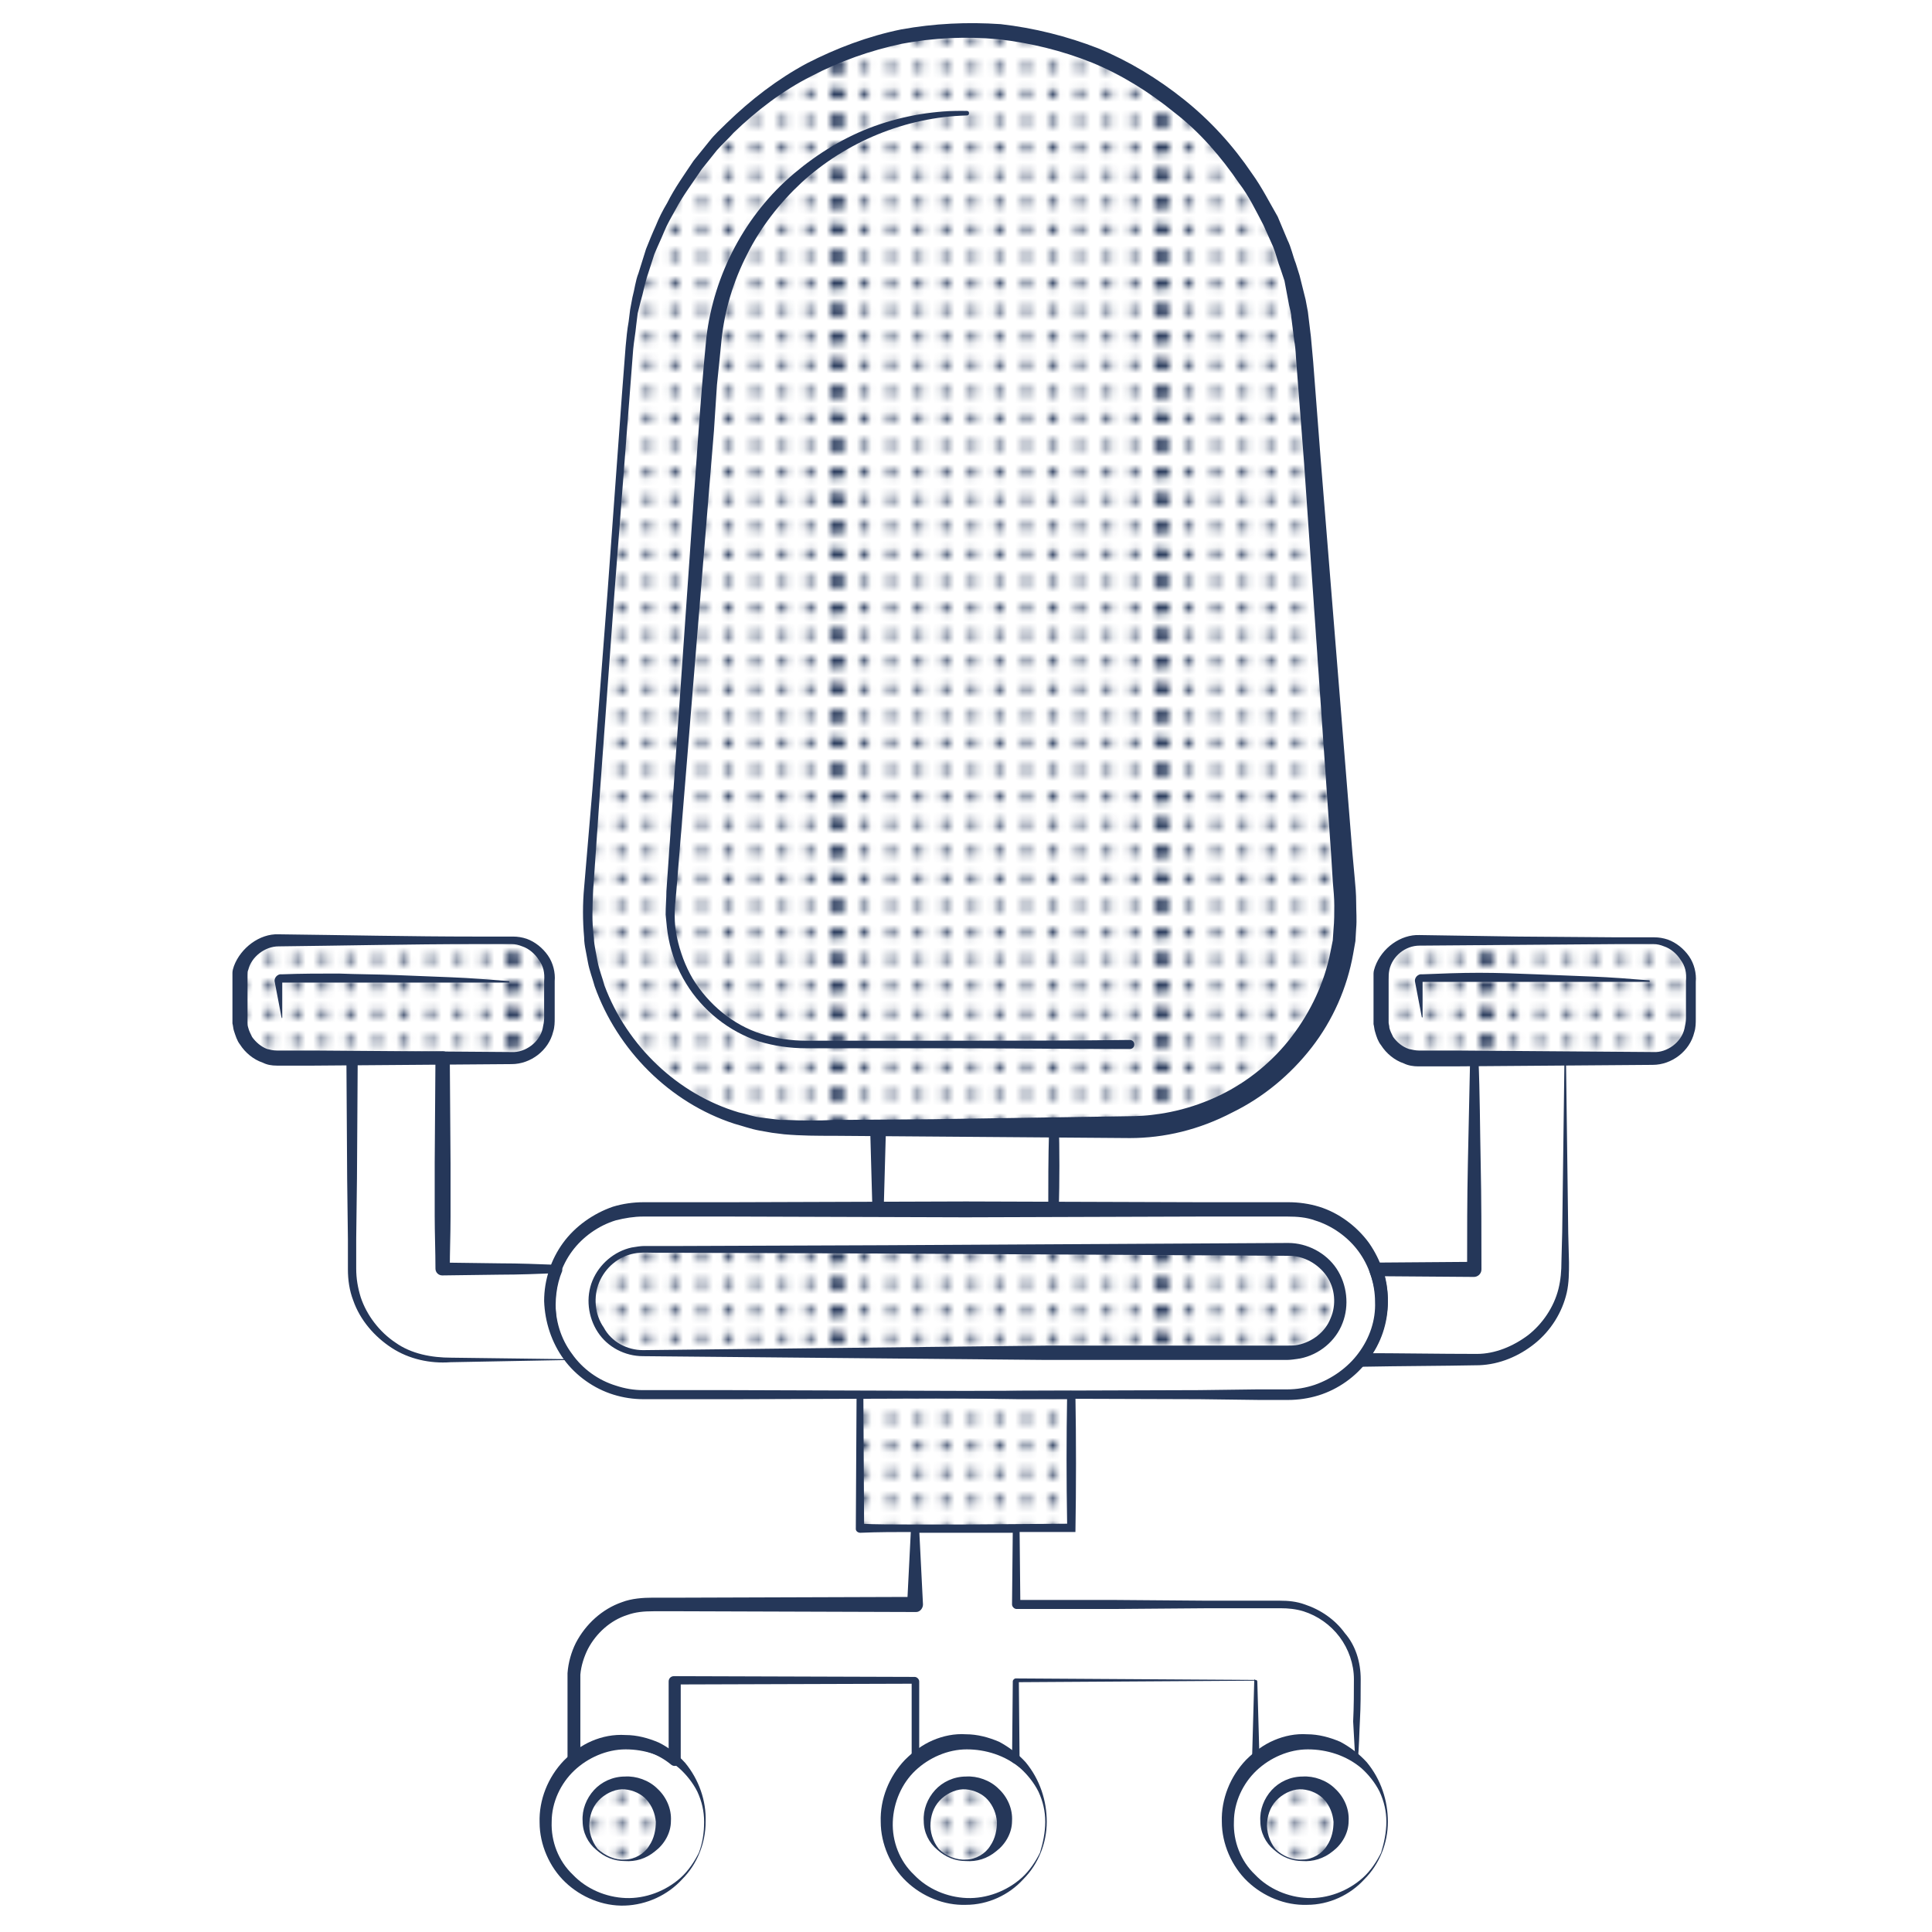 <?xml version="1.0" encoding="utf-8"?>
<!-- Generator: Adobe Illustrator 22.1.0, SVG Export Plug-In . SVG Version: 6.00 Build 0)  -->
<svg version="1.1" id="Layer_1" xmlns="http://www.w3.org/2000/svg" xmlns:xlink="http://www.w3.org/1999/xlink" x="0px" y="0px"
	 viewBox="0 0 256 256" style="enable-background:new 0 0 256 256;" xml:space="preserve">
<style type="text/css">
	.st0{fill:none;}
	.st1{fill:#253759;}
	.st2{clip-path:url(#SVGID_2_);fill:#253759;}
	.st3{clip-path:url(#SVGID_4_);fill:#253759;}
	.st4{fill:url(#New_Pattern_Swatch_1);}
</style>
<pattern  x="-276" y="-276" width="42.9" height="43" patternUnits="userSpaceOnUse" id="New_Pattern_Swatch_1" viewBox="43 -43 42.9 43" style="overflow:visible;">
	<g>
		<rect x="43" y="-43" class="st0" width="42.9" height="43"/>
		<g>
			<g>
				<circle class="st1" cx="85.9" cy="-41.2" r="0.6"/>
				<circle class="st1" cx="85.9" cy="-37.6" r="0.6"/>
				<circle class="st1" cx="85.9" cy="-34" r="0.6"/>
				<circle class="st1" cx="85.9" cy="-30.4" r="0.6"/>
				<circle class="st1" cx="85.9" cy="-26.9" r="0.6"/>
				<circle class="st1" cx="85.9" cy="-23.3" r="0.6"/>
				<circle class="st1" cx="85.9" cy="-19.7" r="0.6"/>
				<circle class="st1" cx="85.9" cy="-16.1" r="0.6"/>
				<circle class="st1" cx="85.9" cy="-12.6" r="0.6"/>
				<circle class="st1" cx="85.9" cy="-9" r="0.6"/>
				<circle class="st1" cx="85.9" cy="-5.4" r="0.6"/>
				<circle class="st1" cx="85.9" cy="-1.8" r="0.6"/>
				<circle class="st1" cx="85.8" cy="-41.2" r="0.6"/>
				<circle class="st1" cx="85.8" cy="-37.6" r="0.6"/>
				<circle class="st1" cx="85.8" cy="-34" r="0.6"/>
				<circle class="st1" cx="85.8" cy="-30.4" r="0.6"/>
				<circle class="st1" cx="85.8" cy="-26.9" r="0.6"/>
				<circle class="st1" cx="85.8" cy="-23.3" r="0.6"/>
				<circle class="st1" cx="85.8" cy="-19.7" r="0.6"/>
				<circle class="st1" cx="85.8" cy="-16.1" r="0.6"/>
				<circle class="st1" cx="85.8" cy="-12.6" r="0.6"/>
				<circle class="st1" cx="85.8" cy="-9" r="0.6"/>
				<circle class="st1" cx="85.8" cy="-5.4" r="0.6"/>
				<circle class="st1" cx="85.8" cy="-1.8" r="0.6"/>
			</g>
			<g>
				<defs>
					<rect id="SVGID_1_" x="85.8" y="-43" width="43" height="43"/>
				</defs>
				<clipPath id="SVGID_2_">
					<use xlink:href="#SVGID_1_"  style="overflow:visible;"/>
				</clipPath>
				<circle class="st2" cx="85.8" cy="-41.2" r="0.6"/>
				<circle class="st2" cx="85.8" cy="-37.6" r="0.6"/>
				<circle class="st2" cx="85.8" cy="-34" r="0.6"/>
				<circle class="st2" cx="85.8" cy="-30.4" r="0.6"/>
				<circle class="st2" cx="85.8" cy="-26.9" r="0.6"/>
				<circle class="st2" cx="85.8" cy="-23.3" r="0.6"/>
				<circle class="st2" cx="85.8" cy="-19.7" r="0.6"/>
				<circle class="st2" cx="85.8" cy="-16.1" r="0.6"/>
				<circle class="st2" cx="85.8" cy="-12.6" r="0.6"/>
				<circle class="st2" cx="85.8" cy="-9" r="0.6"/>
				<circle class="st2" cx="85.8" cy="-5.4" r="0.6"/>
				<circle class="st2" cx="85.8" cy="-1.8" r="0.6"/>
				<circle class="st2" cx="85.7" cy="-41.2" r="0.6"/>
				<circle class="st2" cx="85.7" cy="-37.6" r="0.6"/>
				<circle class="st2" cx="85.7" cy="-34" r="0.6"/>
				<circle class="st2" cx="85.7" cy="-30.4" r="0.6"/>
				<circle class="st2" cx="85.7" cy="-26.9" r="0.6"/>
				<circle class="st2" cx="85.7" cy="-23.3" r="0.6"/>
				<circle class="st2" cx="85.7" cy="-19.7" r="0.6"/>
				<circle class="st2" cx="85.7" cy="-16.1" r="0.6"/>
				<circle class="st2" cx="85.7" cy="-12.6" r="0.6"/>
				<circle class="st2" cx="85.7" cy="-9" r="0.6"/>
				<circle class="st2" cx="85.7" cy="-5.4" r="0.6"/>
				<circle class="st2" cx="85.7" cy="-1.8" r="0.6"/>
			</g>
		</g>
		<g>
			<g>
				<circle class="st1" cx="85.9" cy="-41.2" r="0.6"/>
				<circle class="st1" cx="85.9" cy="-37.6" r="0.6"/>
				<circle class="st1" cx="85.9" cy="-34" r="0.6"/>
				<circle class="st1" cx="85.9" cy="-30.4" r="0.6"/>
				<circle class="st1" cx="85.9" cy="-26.9" r="0.6"/>
				<circle class="st1" cx="85.9" cy="-23.3" r="0.6"/>
				<circle class="st1" cx="85.9" cy="-19.7" r="0.6"/>
				<circle class="st1" cx="85.9" cy="-16.1" r="0.6"/>
				<circle class="st1" cx="85.9" cy="-12.6" r="0.6"/>
				<circle class="st1" cx="85.9" cy="-9" r="0.6"/>
				<circle class="st1" cx="85.9" cy="-5.4" r="0.6"/>
				<circle class="st1" cx="85.9" cy="-1.8" r="0.6"/>
				<circle class="st1" cx="43" cy="-41.2" r="0.6"/>
				<circle class="st1" cx="46.5" cy="-41.2" r="0.6"/>
				<circle class="st1" cx="50.1" cy="-41.2" r="0.6"/>
				<circle class="st1" cx="53.7" cy="-41.2" r="0.6"/>
				<circle class="st1" cx="43" cy="-37.6" r="0.6"/>
				<circle class="st1" cx="46.5" cy="-37.6" r="0.6"/>
				<circle class="st1" cx="50.1" cy="-37.6" r="0.6"/>
				<circle class="st1" cx="53.7" cy="-37.6" r="0.6"/>
				<circle class="st1" cx="43" cy="-34" r="0.6"/>
				<circle class="st1" cx="46.5" cy="-34" r="0.6"/>
				<circle class="st1" cx="50.1" cy="-34" r="0.6"/>
				<circle class="st1" cx="53.7" cy="-34" r="0.6"/>
				<circle class="st1" cx="43" cy="-30.4" r="0.6"/>
				<circle class="st1" cx="46.5" cy="-30.4" r="0.6"/>
				<circle class="st1" cx="50.1" cy="-30.4" r="0.6"/>
				<circle class="st1" cx="53.7" cy="-30.4" r="0.6"/>
				<circle class="st1" cx="43" cy="-26.9" r="0.6"/>
				<circle class="st1" cx="46.5" cy="-26.9" r="0.6"/>
				<circle class="st1" cx="50.1" cy="-26.9" r="0.6"/>
				<circle class="st1" cx="53.7" cy="-26.9" r="0.6"/>
				<circle class="st1" cx="43" cy="-23.3" r="0.6"/>
				<circle class="st1" cx="46.5" cy="-23.3" r="0.6"/>
				<circle class="st1" cx="50.1" cy="-23.3" r="0.6"/>
				<circle class="st1" cx="53.7" cy="-23.3" r="0.6"/>
				<circle class="st1" cx="57.3" cy="-41.2" r="0.6"/>
				<circle class="st1" cx="60.8" cy="-41.2" r="0.6"/>
				<circle class="st1" cx="64.4" cy="-41.2" r="0.6"/>
				<circle class="st1" cx="68" cy="-41.2" r="0.6"/>
				<circle class="st1" cx="71.5" cy="-41.2" r="0.6"/>
				<circle class="st1" cx="57.3" cy="-37.6" r="0.6"/>
				<circle class="st1" cx="60.8" cy="-37.6" r="0.6"/>
				<circle class="st1" cx="64.4" cy="-37.6" r="0.6"/>
				<circle class="st1" cx="68" cy="-37.6" r="0.6"/>
				<circle class="st1" cx="71.5" cy="-37.6" r="0.6"/>
				<circle class="st1" cx="57.3" cy="-34" r="0.6"/>
				<circle class="st1" cx="60.8" cy="-34" r="0.6"/>
				<circle class="st1" cx="64.4" cy="-34" r="0.6"/>
				<circle class="st1" cx="68" cy="-34" r="0.6"/>
				<circle class="st1" cx="71.5" cy="-34" r="0.6"/>
				<circle class="st1" cx="57.3" cy="-30.4" r="0.6"/>
				<circle class="st1" cx="60.8" cy="-30.4" r="0.6"/>
				<circle class="st1" cx="64.4" cy="-30.4" r="0.6"/>
				<circle class="st1" cx="68" cy="-30.4" r="0.6"/>
				<circle class="st1" cx="71.5" cy="-30.4" r="0.6"/>
				<circle class="st1" cx="57.3" cy="-26.9" r="0.6"/>
				<circle class="st1" cx="60.8" cy="-26.9" r="0.6"/>
				<circle class="st1" cx="64.4" cy="-26.9" r="0.6"/>
				<circle class="st1" cx="68" cy="-26.9" r="0.6"/>
				<circle class="st1" cx="71.5" cy="-26.9" r="0.6"/>
				<circle class="st1" cx="57.3" cy="-23.3" r="0.6"/>
				<circle class="st1" cx="60.8" cy="-23.3" r="0.6"/>
				<circle class="st1" cx="64.4" cy="-23.3" r="0.6"/>
				<circle class="st1" cx="68" cy="-23.3" r="0.6"/>
				<circle class="st1" cx="71.5" cy="-23.3" r="0.6"/>
				<circle class="st1" cx="75.1" cy="-41.2" r="0.6"/>
				<circle class="st1" cx="78.7" cy="-41.2" r="0.6"/>
				<circle class="st1" cx="82.3" cy="-41.2" r="0.6"/>
				<circle class="st1" cx="85.8" cy="-41.2" r="0.6"/>
				<circle class="st1" cx="75.1" cy="-37.6" r="0.6"/>
				<circle class="st1" cx="78.7" cy="-37.6" r="0.6"/>
				<circle class="st1" cx="82.3" cy="-37.6" r="0.6"/>
				<circle class="st1" cx="85.8" cy="-37.6" r="0.6"/>
				<circle class="st1" cx="75.1" cy="-34" r="0.6"/>
				<circle class="st1" cx="78.7" cy="-34" r="0.6"/>
				<circle class="st1" cx="82.3" cy="-34" r="0.6"/>
				<circle class="st1" cx="85.8" cy="-34" r="0.6"/>
				<circle class="st1" cx="75.1" cy="-30.4" r="0.6"/>
				<circle class="st1" cx="78.7" cy="-30.4" r="0.6"/>
				<circle class="st1" cx="82.3" cy="-30.4" r="0.6"/>
				<circle class="st1" cx="85.8" cy="-30.4" r="0.6"/>
				<circle class="st1" cx="75.1" cy="-26.9" r="0.6"/>
				<circle class="st1" cx="78.7" cy="-26.9" r="0.6"/>
				<circle class="st1" cx="82.3" cy="-26.9" r="0.6"/>
				<circle class="st1" cx="85.8" cy="-26.9" r="0.6"/>
				<circle class="st1" cx="75.1" cy="-23.3" r="0.6"/>
				<circle class="st1" cx="78.7" cy="-23.3" r="0.6"/>
				<circle class="st1" cx="82.3" cy="-23.3" r="0.6"/>
				<circle class="st1" cx="85.8" cy="-23.3" r="0.6"/>
				<circle class="st1" cx="43" cy="-19.7" r="0.6"/>
				<circle class="st1" cx="46.5" cy="-19.7" r="0.6"/>
				<circle class="st1" cx="50.1" cy="-19.7" r="0.6"/>
				<circle class="st1" cx="53.7" cy="-19.7" r="0.6"/>
				<circle class="st1" cx="43" cy="-16.1" r="0.6"/>
				<circle class="st1" cx="46.5" cy="-16.1" r="0.6"/>
				<circle class="st1" cx="50.1" cy="-16.1" r="0.6"/>
				<circle class="st1" cx="53.7" cy="-16.1" r="0.6"/>
				<circle class="st1" cx="43" cy="-12.6" r="0.6"/>
				<circle class="st1" cx="46.5" cy="-12.6" r="0.6"/>
				<circle class="st1" cx="50.1" cy="-12.6" r="0.6"/>
				<circle class="st1" cx="53.7" cy="-12.6" r="0.6"/>
				<circle class="st1" cx="43" cy="-9" r="0.6"/>
				<circle class="st1" cx="46.5" cy="-9" r="0.6"/>
				<circle class="st1" cx="50.1" cy="-9" r="0.6"/>
				<circle class="st1" cx="53.7" cy="-9" r="0.6"/>
				<circle class="st1" cx="43" cy="-5.4" r="0.6"/>
				<circle class="st1" cx="46.5" cy="-5.4" r="0.6"/>
				<circle class="st1" cx="50.1" cy="-5.4" r="0.6"/>
				<circle class="st1" cx="53.7" cy="-5.4" r="0.6"/>
				<circle class="st1" cx="43" cy="-1.8" r="0.6"/>
				<circle class="st1" cx="46.5" cy="-1.8" r="0.6"/>
				<circle class="st1" cx="50.1" cy="-1.8" r="0.6"/>
				<circle class="st1" cx="53.7" cy="-1.8" r="0.6"/>
				<circle class="st1" cx="57.3" cy="-19.7" r="0.6"/>
				<circle class="st1" cx="60.8" cy="-19.7" r="0.6"/>
				<circle class="st1" cx="64.4" cy="-19.7" r="0.6"/>
				<circle class="st1" cx="68" cy="-19.7" r="0.6"/>
				<circle class="st1" cx="71.5" cy="-19.7" r="0.6"/>
				<circle class="st1" cx="57.3" cy="-16.1" r="0.6"/>
				<circle class="st1" cx="60.8" cy="-16.1" r="0.6"/>
				<circle class="st1" cx="64.4" cy="-16.1" r="0.6"/>
				<circle class="st1" cx="68" cy="-16.1" r="0.6"/>
				<circle class="st1" cx="71.5" cy="-16.1" r="0.6"/>
				<circle class="st1" cx="57.3" cy="-12.6" r="0.6"/>
				<circle class="st1" cx="60.8" cy="-12.6" r="0.6"/>
				<circle class="st1" cx="64.4" cy="-12.6" r="0.6"/>
				<circle class="st1" cx="68" cy="-12.6" r="0.6"/>
				<circle class="st1" cx="71.5" cy="-12.6" r="0.6"/>
				<circle class="st1" cx="57.3" cy="-9" r="0.6"/>
				<circle class="st1" cx="60.8" cy="-9" r="0.6"/>
				<circle class="st1" cx="64.4" cy="-9" r="0.6"/>
				<circle class="st1" cx="68" cy="-9" r="0.6"/>
				<circle class="st1" cx="71.5" cy="-9" r="0.6"/>
				<circle class="st1" cx="57.3" cy="-5.4" r="0.6"/>
				<circle class="st1" cx="60.8" cy="-5.4" r="0.6"/>
				<circle class="st1" cx="64.4" cy="-5.4" r="0.6"/>
				<circle class="st1" cx="68" cy="-5.4" r="0.6"/>
				<circle class="st1" cx="71.5" cy="-5.4" r="0.6"/>
				<circle class="st1" cx="57.3" cy="-1.8" r="0.6"/>
				<circle class="st1" cx="60.8" cy="-1.8" r="0.6"/>
				<circle class="st1" cx="64.4" cy="-1.8" r="0.6"/>
				<circle class="st1" cx="68" cy="-1.8" r="0.6"/>
				<circle class="st1" cx="71.5" cy="-1.8" r="0.6"/>
				<circle class="st1" cx="75.1" cy="-19.7" r="0.6"/>
				<circle class="st1" cx="78.7" cy="-19.7" r="0.6"/>
				<circle class="st1" cx="82.3" cy="-19.7" r="0.6"/>
				<circle class="st1" cx="85.8" cy="-19.7" r="0.6"/>
				<circle class="st1" cx="75.1" cy="-16.1" r="0.6"/>
				<circle class="st1" cx="78.7" cy="-16.1" r="0.6"/>
				<circle class="st1" cx="82.3" cy="-16.1" r="0.6"/>
				<circle class="st1" cx="85.8" cy="-16.1" r="0.6"/>
				<circle class="st1" cx="75.1" cy="-12.6" r="0.6"/>
				<circle class="st1" cx="78.7" cy="-12.6" r="0.6"/>
				<circle class="st1" cx="82.3" cy="-12.6" r="0.6"/>
				<circle class="st1" cx="85.8" cy="-12.6" r="0.6"/>
				<circle class="st1" cx="75.1" cy="-9" r="0.6"/>
				<circle class="st1" cx="78.7" cy="-9" r="0.6"/>
				<circle class="st1" cx="82.3" cy="-9" r="0.6"/>
				<circle class="st1" cx="85.8" cy="-9" r="0.6"/>
				<circle class="st1" cx="75.1" cy="-5.4" r="0.6"/>
				<circle class="st1" cx="78.7" cy="-5.4" r="0.6"/>
				<circle class="st1" cx="82.3" cy="-5.4" r="0.6"/>
				<circle class="st1" cx="85.8" cy="-5.4" r="0.6"/>
				<circle class="st1" cx="75.1" cy="-1.8" r="0.6"/>
				<circle class="st1" cx="78.7" cy="-1.8" r="0.6"/>
				<circle class="st1" cx="82.3" cy="-1.8" r="0.6"/>
				<circle class="st1" cx="85.8" cy="-1.8" r="0.6"/>
				<circle class="st1" cx="42.9" cy="-41.2" r="0.6"/>
				<circle class="st1" cx="42.9" cy="-37.6" r="0.6"/>
				<circle class="st1" cx="42.9" cy="-34" r="0.6"/>
				<circle class="st1" cx="42.9" cy="-30.4" r="0.6"/>
				<circle class="st1" cx="42.9" cy="-26.9" r="0.6"/>
				<circle class="st1" cx="42.9" cy="-23.3" r="0.6"/>
				<circle class="st1" cx="42.9" cy="-19.7" r="0.6"/>
				<circle class="st1" cx="42.9" cy="-16.1" r="0.6"/>
				<circle class="st1" cx="42.9" cy="-12.6" r="0.6"/>
				<circle class="st1" cx="42.9" cy="-9" r="0.6"/>
				<circle class="st1" cx="42.9" cy="-5.4" r="0.6"/>
				<circle class="st1" cx="42.9" cy="-1.8" r="0.6"/>
			</g>
			<g>
				<defs>
					<rect id="SVGID_3_" x="42.9" y="-43" width="43" height="43"/>
				</defs>
				<clipPath id="SVGID_4_">
					<use xlink:href="#SVGID_3_"  style="overflow:visible;"/>
				</clipPath>
				<circle class="st3" cx="42.9" cy="-41.2" r="0.6"/>
				<circle class="st3" cx="42.9" cy="-37.6" r="0.6"/>
				<circle class="st3" cx="42.9" cy="-34" r="0.6"/>
				<circle class="st3" cx="42.9" cy="-30.4" r="0.6"/>
				<circle class="st3" cx="42.9" cy="-26.9" r="0.6"/>
				<circle class="st3" cx="42.9" cy="-23.3" r="0.6"/>
				<circle class="st3" cx="42.9" cy="-19.7" r="0.6"/>
				<circle class="st3" cx="42.9" cy="-16.1" r="0.6"/>
				<circle class="st3" cx="42.9" cy="-12.6" r="0.6"/>
				<circle class="st3" cx="42.9" cy="-9" r="0.6"/>
				<circle class="st3" cx="42.9" cy="-5.4" r="0.6"/>
				<circle class="st3" cx="42.9" cy="-1.8" r="0.6"/>
				<circle class="st3" cx="42.8" cy="-41.2" r="0.6"/>
				<circle class="st3" cx="42.8" cy="-37.6" r="0.6"/>
				<circle class="st3" cx="42.8" cy="-34" r="0.6"/>
				<circle class="st3" cx="42.8" cy="-30.4" r="0.6"/>
				<circle class="st3" cx="42.8" cy="-26.9" r="0.6"/>
				<circle class="st3" cx="42.8" cy="-23.3" r="0.6"/>
				<circle class="st3" cx="42.8" cy="-19.7" r="0.6"/>
				<circle class="st3" cx="42.8" cy="-16.1" r="0.6"/>
				<circle class="st3" cx="42.8" cy="-12.6" r="0.6"/>
				<circle class="st3" cx="42.8" cy="-9" r="0.6"/>
				<circle class="st3" cx="42.8" cy="-5.4" r="0.6"/>
				<circle class="st3" cx="42.8" cy="-1.8" r="0.6"/>
			</g>
		</g>
		<g>
			<g>
				<circle class="st1" cx="43" cy="-41.2" r="0.6"/>
				<circle class="st1" cx="43" cy="-37.6" r="0.6"/>
				<circle class="st1" cx="43" cy="-34" r="0.6"/>
				<circle class="st1" cx="43" cy="-30.4" r="0.6"/>
				<circle class="st1" cx="43" cy="-26.9" r="0.6"/>
				<circle class="st1" cx="43" cy="-23.3" r="0.6"/>
				<circle class="st1" cx="43" cy="-19.7" r="0.6"/>
				<circle class="st1" cx="43" cy="-16.1" r="0.6"/>
				<circle class="st1" cx="43" cy="-12.6" r="0.6"/>
				<circle class="st1" cx="43" cy="-9" r="0.6"/>
				<circle class="st1" cx="43" cy="-5.4" r="0.6"/>
				<circle class="st1" cx="43" cy="-1.8" r="0.6"/>
				<circle class="st1" cx="42.9" cy="-41.2" r="0.6"/>
				<circle class="st1" cx="42.9" cy="-37.6" r="0.6"/>
				<circle class="st1" cx="42.9" cy="-34" r="0.6"/>
				<circle class="st1" cx="42.9" cy="-30.4" r="0.6"/>
				<circle class="st1" cx="42.9" cy="-26.9" r="0.6"/>
				<circle class="st1" cx="42.9" cy="-23.3" r="0.6"/>
				<circle class="st1" cx="42.9" cy="-19.7" r="0.6"/>
				<circle class="st1" cx="42.9" cy="-16.1" r="0.6"/>
				<circle class="st1" cx="42.9" cy="-12.6" r="0.6"/>
				<circle class="st1" cx="42.9" cy="-9" r="0.6"/>
				<circle class="st1" cx="42.9" cy="-5.4" r="0.6"/>
				<circle class="st1" cx="42.9" cy="-1.8" r="0.6"/>
			</g>
			<g>
				<defs>
					<rect id="SVGID_5_" y="-43" width="43" height="43"/>
				</defs>
				<clipPath id="SVGID_6_">
					<use xlink:href="#SVGID_5_"  style="overflow:visible;"/>
				</clipPath>
			</g>
		</g>
	</g>
</pattern>
<g>
	<path class="st4" d="M82.8,246.5c-2.8,0-5.1-2.3-5.1-5.1c0-1.6,0.7-3,1.9-4c0.7-0.5,1.7-1.1,3.2-1.1c1.2,0,2.3,0.4,3.2,1.1
		c1.2,1,1.9,2.4,1.9,4C88,244.2,85.7,246.5,82.8,246.5z"/>
	<path class="st1" d="M82.8,246.6c-1.4,0-2.7-0.5-3.8-1.5c-1.1-0.9-1.8-2.3-1.8-3.8c-0.1-1.5,0.5-3,1.5-4.1c1-1.1,2.5-1.8,4.1-1.8
		c1.5-0.1,3.2,0.5,4.3,1.6c1.2,1.1,1.9,2.7,1.8,4.3c0,1.6-0.9,3.1-2.1,4C85.6,246.3,84.2,246.7,82.8,246.6z M82.8,246.4
		c1.3,0,2.6-0.8,3.2-1.8c0.7-1,0.9-2.2,0.9-3.2c-0.1-1.1-0.5-2.1-1.2-2.9c-0.7-0.8-1.8-1.3-2.9-1.4c-1.1-0.1-2.3,0.4-3.2,1.2
		c-0.9,0.8-1.4,1.9-1.5,3.2c-0.1,1.2,0.3,2.5,1.1,3.5C80.2,245.9,81.5,246.5,82.8,246.4z"/>
</g>
<g>
	<path class="st4" d="M128,246.5c-2.8,0-5.1-2.3-5.1-5.1c0-1.6,0.7-3,1.9-4c0.7-0.5,1.7-1.1,3.2-1.1c1.2,0,2.3,0.4,3.2,1.1
		c1.2,1,1.9,2.4,1.9,4C133.1,244.2,130.8,246.5,128,246.5z"/>
	<path class="st1" d="M128,246.6c-1.4,0-2.7-0.5-3.8-1.5c-1.1-0.9-1.8-2.3-1.8-3.8c-0.1-1.5,0.5-3,1.5-4.1c1-1.1,2.5-1.8,4.1-1.8
		c1.5-0.1,3.2,0.5,4.3,1.6c1.2,1.1,1.9,2.7,1.8,4.3c0,1.6-0.9,3.1-2.1,4C130.8,246.3,129.4,246.7,128,246.6z M128,246.4
		c1.3,0,2.6-0.8,3.2-1.8c0.7-1,0.9-2.2,0.9-3.2c-0.1-1.1-0.5-2.1-1.2-2.9c-0.7-0.8-1.8-1.3-2.9-1.4c-1.1-0.1-2.3,0.4-3.2,1.2
		c-0.9,0.8-1.4,1.9-1.5,3.2c-0.1,1.2,0.3,2.5,1.1,3.5C125.3,245.9,126.7,246.5,128,246.4z"/>
</g>
<g>
	<path class="st4" d="M172.6,246.5c-2.8,0-5.1-2.3-5.1-5.1c0-1.6,0.7-3,1.9-4c0.7-0.5,1.7-1.1,3.2-1.1c1.2,0,2.3,0.4,3.2,1.1
		c1.2,1,1.9,2.4,1.9,4C177.7,244.2,175.4,246.5,172.6,246.5z"/>
	<path class="st1" d="M172.6,246.6c-1.4,0-2.7-0.5-3.8-1.5c-1.1-0.9-1.8-2.3-1.8-3.8c-0.1-1.5,0.5-3,1.5-4.1c1-1.1,2.5-1.8,4.1-1.8
		c1.5-0.1,3.2,0.5,4.3,1.6c1.2,1.1,1.9,2.7,1.8,4.3c0,1.6-0.9,3.1-2.1,4C175.4,246.3,173.9,246.7,172.6,246.6z M172.6,246.4
		c1.3,0,2.6-0.8,3.2-1.8c0.7-1,0.9-2.2,0.9-3.2c-0.1-1.1-0.5-2.1-1.2-2.9c-0.7-0.8-1.8-1.3-2.9-1.4c-1.1-0.1-2.3,0.4-3.2,1.2
		c-0.9,0.8-1.4,1.9-1.5,3.2c-0.1,1.2,0.3,2.5,1.1,3.5C169.9,245.9,171.2,246.5,172.6,246.4z"/>
</g>
<g>
	<g>
		<path class="st1" d="M183.9,172.5c0,2.8-0.9,5.5-2.6,7.7c-1.6,2.2-4,3.9-6.6,4.7c-1.3,0.4-2.7,0.6-4,0.6l-3.9,0l-7.8-0.1l-31-0.1
			l-31,0.1l-7.8,0l-3.9,0c-1.4,0-2.7-0.2-4-0.6c-2.6-0.8-5-2.5-6.6-4.7c-1.6-2.2-2.5-4.9-2.6-7.7c0-2.8,0.9-5.5,2.5-7.7
			c1.6-2.2,4-3.9,6.6-4.8c1.3-0.4,2.7-0.6,4.1-0.6l3.9,0l7.8,0l31-0.1l31,0.1l7.8,0l3.9,0c1.4,0,2.8,0.2,4.1,0.6
			c2.6,0.8,5,2.6,6.6,4.8C183,167,183.9,169.7,183.9,172.5z M182.2,172.5c0-2.4-0.8-4.8-2.2-6.7c-1.4-1.9-3.5-3.4-5.8-4.1
			c-1.1-0.4-2.3-0.5-3.6-0.5l-3.9,0l-7.8,0l-31,0.1l-31-0.1l-7.8,0l-3.9,0c-1.2,0-2.4,0.2-3.6,0.5c-2.3,0.7-4.4,2.2-5.8,4.1
			c-1.4,1.9-2.2,4.3-2.2,6.8c0,2.4,0.7,4.8,2.2,6.8c1.4,2,3.5,3.5,5.8,4.2c1.2,0.4,2.4,0.6,3.6,0.6l3.9,0l7.8,0l31,0.1l31-0.1
			l7.8-0.1l3.9,0c1.2,0,2.4-0.2,3.6-0.6c2.3-0.8,4.4-2.3,5.8-4.2C181.5,177.3,182.3,174.9,182.2,172.5z"/>
	</g>
	<g>
		<path class="st4" d="M85.2,179.3c-2.1,0-4-0.9-5.3-2.6c-1-1.2-1.5-2.7-1.5-4.3c0-0.8,0.1-1.6,0.4-2.4c0.3-0.9,0.9-1.7,1.6-2.4
			c1.3-1.3,3-2,4.8-2h85.6c2.8,0,5.4,1.8,6.4,4.4c0.3,0.8,0.4,1.6,0.4,2.4c0,1.5-0.5,3.1-1.5,4.3c-0.2,0.2-0.3,0.4-0.5,0.6
			c-1.3,1.3-3,2-4.8,2H85.2z"/>
		<path class="st1" d="M85.2,179.7c-2.4,0-4.7-1.2-6-3.2c-1.3-2-1.6-4.6-0.7-6.8c0.9-2.2,2.9-3.9,5.2-4.4c0.6-0.1,1.2-0.2,1.7-0.2
			l1.7,0l3.3,0l26.8-0.1l53.5-0.3c2.5,0,5,1.3,6.4,3.4c1.4,2.1,1.7,4.9,0.8,7.2c-0.9,2.4-3.1,4.2-5.6,4.7c-0.6,0.1-1.3,0.2-1.8,0.2
			l-1.7,0l-3.3,0l-26.8,0L85.2,179.7z M85.2,178.9l53.5-0.6l26.8,0l3.3,0l1.7,0c0.6,0,1,0,1.5-0.1c1.9-0.4,3.6-1.7,4.3-3.5
			c0.8-1.8,0.6-4-0.5-5.6c-1.1-1.6-3-2.7-5-2.7l-53.5-0.3l-26.8-0.1l-3.3,0c-1.1,0-2.2-0.1-3.2,0.1c-2.1,0.4-3.8,1.9-4.6,3.8
			c-0.8,1.9-0.6,4.3,0.6,6C81,177.8,83.1,178.9,85.2,178.9z"/>
	</g>
	<g>
		<path class="st1" d="M75.7,180.2l-16,0.3c-2.7,0.2-5.5-0.4-7.8-1.9c-2.3-1.5-4.2-3.7-5.1-6.3c-0.5-1.3-0.7-2.7-0.7-4.1l0-4l-0.1-8
			l-0.1-16c0-0.4,0.3-0.8,0.8-0.8l0,0l12-0.1c0.5,0,0.9,0.4,0.9,0.9l0,0l0,0l0.1,14l0,7c0,2.3-0.1,4.7-0.1,7l-0.9-0.9l7.6,0.1
			c2.5,0,5,0.1,7.6,0.2l0,0c0.3,0,0.6,0.3,0.6,0.6c0,0.1,0,0.1,0,0.2c-0.8,1.9-1,4-0.8,6c0.1,1,0.4,2,0.7,3c0.2,0.5,0.4,1,0.7,1.4
			C75.1,179.3,75.4,179.6,75.7,180.2z M75.5,180.1c-0.4-0.2-0.7-0.7-1-1.2c-0.3-0.4-0.6-0.9-0.8-1.4c-0.5-1-0.8-2-1-3.1
			c-0.4-2.2-0.3-4.4,0.5-6.5l0.6,0.8c-2.5,0.1-5,0.2-7.6,0.2l-7.6,0.1c-0.5,0-0.9-0.4-0.9-0.9l0,0l0,0c0-2.3-0.1-4.7-0.1-7l0-7
			l0.1-14l0.9,0.9l-12-0.1l0.8-0.8l-0.1,16l-0.1,8l0,4c0,1.3,0.2,2.5,0.6,3.8c0.8,2.4,2.5,4.6,4.6,6c2.1,1.5,4.8,2,7.4,2L75.5,180.1
			z"/>
	</g>
	<g>
		<path class="st4" d="M36.9,124.6h31c2.8,0,5,2.2,5,5v5.6c0,2.8-2.2,5-5,5h-31c-2.8,0-5-2.2-5-5v-5.6
			C31.9,126.8,34.2,124.6,36.9,124.6z"/>
		<path class="st1" d="M36.9,123.8c8.7,0.1,17.4,0.3,26.2,0.3l3.3,0l1.6,0c0.6,0,1.2,0.1,1.8,0.3c1.1,0.4,2.1,1.2,2.8,2.2
			c0.7,1,1,2.3,0.9,3.4l0,3.3l0,1.6c0,0.5,0,1.2-0.2,1.8c-0.6,2.5-3,4.3-5.5,4.3l-13.1,0.1l-13.1,0.1l-3.3,0l-1.6,0
			c-0.7,0-1.3-0.1-1.9-0.4c-1.2-0.4-2.3-1.3-3-2.4c-0.4-0.5-0.6-1.2-0.8-1.8c-0.1-0.3-0.1-0.6-0.2-1l0-0.5l0-0.4l0-3.3l0-1.6
			c0-0.3,0-0.6,0-0.9c0-0.3,0.1-0.6,0.2-0.9C31.9,125.6,34.4,123.7,36.9,123.8z M36.9,125.4c-1.8,0-3.6,1.4-4,3.1
			c-0.1,0.2-0.1,0.4-0.1,0.7c0,0.2,0,0.4,0,0.7l0,1.6l0,3.3l0,0.4l0,0.3c0,0.2,0,0.4,0.1,0.7c0.1,0.4,0.3,0.8,0.5,1.2
			c0.5,0.7,1.2,1.3,2,1.6c0.4,0.1,0.8,0.2,1.3,0.2l1.6,0l3.3,0l13.1,0.1l13.1,0.1c1.8,0.1,3.7-1.3,4.1-3.1c0.1-0.5,0.2-0.9,0.2-1.4
			l0-1.6l0-3.3c0.1-1.1-0.1-2-0.7-2.8c-0.5-0.8-1.3-1.5-2.2-1.8c-0.5-0.2-0.9-0.3-1.4-0.3l-1.6,0l-3.3,0
			C54.4,125.1,45.7,125.3,36.9,125.4z"/>
	</g>
	<g>
		<path class="st1" d="M37.3,134.8l-0.9-4.7c-0.1-0.4,0.2-0.9,0.7-1c0,0,0.1,0,0.1,0l0.2,0c2.5-0.1,5-0.1,7.5-0.1
			c2.5,0.1,5,0.1,7.5,0.2c2.5,0.1,5,0.2,7.5,0.3c2.5,0.1,5,0.3,7.5,0.5l0,0c0.1,0,0.1,0.1,0.1,0.1c0,0.1,0,0.1-0.1,0.1l-30.1,0
			l0.1-0.1l0,4.7c0,0.1,0,0.1-0.1,0.1C37.4,134.9,37.3,134.8,37.3,134.8L37.3,134.8z"/>
	</g>
	<g>
		<path class="st4" d="M188.1,124.6h31c2.8,0,5,2.2,5,5v5.6c0,2.8-2.2,5-5,5h-31c-2.8,0-5-2.2-5-5v-5.6
			C183.1,126.8,185.3,124.6,188.1,124.6z"/>
		<path class="st1" d="M188.1,123.9l13.1,0.2l13.1,0.1l3.3,0l1.6,0c0.6,0,1.2,0.1,1.8,0.3c1.1,0.4,2.1,1.2,2.8,2.2
			c0.7,1,1,2.3,0.9,3.4l0,3.3l0,1.6c0,0.5,0,1.2-0.2,1.8c-0.6,2.5-3,4.3-5.5,4.3l-13.1,0.1l-13.1,0.1l-3.3,0l-1.6,0
			c-0.6,0-1.3-0.1-1.9-0.4c-1.2-0.4-2.3-1.3-3-2.4c-0.4-0.5-0.6-1.1-0.8-1.8c-0.1-0.3-0.1-0.6-0.2-1l0-0.5l0-0.4l0-3.3l0-1.6
			c0-0.3,0-0.6,0-0.9c0-0.3,0.1-0.6,0.2-0.9C183.1,125.6,185.6,123.8,188.1,123.9z M188.1,125.3c-1.9,0-3.6,1.4-4,3.2
			c-0.1,0.5-0.1,0.8-0.1,1.4l0,1.6l0,3.3l0,0.4l0,0.3c0,0.2,0.1,0.4,0.1,0.7c0.1,0.4,0.3,0.8,0.5,1.2c0.5,0.7,1.2,1.3,2.1,1.6
			c0.4,0.1,0.9,0.2,1.3,0.2l1.6,0l3.3,0l13.1,0.1l13.1,0.1c1.8,0.1,3.7-1.3,4.1-3.1c0.1-0.5,0.2-0.9,0.2-1.4l0-1.6l0-3.3
			c0.1-1.1-0.1-2-0.7-2.8c-0.5-0.8-1.3-1.5-2.2-1.8c-0.5-0.2-0.9-0.3-1.4-0.3l-1.6,0l-3.3,0l-13.1,0.1L188.1,125.3z"/>
	</g>
	<g>
		<path class="st1" d="M188.4,134.8l-0.9-4.7c-0.1-0.4,0.2-0.9,0.7-1c0,0,0.1,0,0.1,0l0.2,0c2.5-0.1,5-0.2,7.5-0.2
			c2.5,0,5,0.1,7.5,0.2c2.5,0.1,5,0.2,7.5,0.3c2.5,0.1,5,0.3,7.5,0.5l0,0c0.1,0,0.1,0.1,0.1,0.1c0,0.1,0,0.1-0.1,0.1l-30.1,0
			l0.1-0.1l0,4.7c0,0.1,0,0.1-0.1,0.1C188.5,134.9,188.5,134.8,188.4,134.8L188.4,134.8z"/>
	</g>
	<g>
		<path class="st1" d="M207.5,140.2l0.2,15.4l0.1,7.8l0.1,3.9c0,1.3,0,2.7-0.3,4c-0.6,2.6-2.1,5-4.2,6.7c-2.1,1.7-4.7,2.8-7.4,2.9
			c-5.2,0.1-10.3,0.1-15.5,0.2c-0.4,0-0.8-0.3-0.8-0.8c0-0.2,0.1-0.4,0.2-0.5l0,0c1.2-1.6,2-3.5,2.3-5.4c0.3-2,0-4-0.7-5.8
			c-0.2-0.5,0-1,0.5-1.2c0.1,0,0.2-0.1,0.3-0.1l0,0l13.1-0.1l-1,1c0-4.7,0-9.3,0.1-14c0.1-4.7,0.2-9.3,0.3-14l0,0
			c0-0.3,0.3-0.6,0.6-0.5c2.1,0.1,4.1,0.1,6.2,0.2L207.5,140.2z M207.3,140.3l-6.1,0.3c-2,0.1-3.9,0.2-5.9,0.2l0.6-0.6
			c0.2,4.7,0.2,9.3,0.3,14c0.1,4.7,0.1,9.3,0.1,14l0,0c0,0.6-0.5,1-1,1l0,0l-13.1-0.1l0.9-1.3c0.8,2.1,1,4.5,0.6,6.7
			c-0.4,2.2-1.3,4.4-2.8,6.1l-0.6-1.3c5.1,0,10.3,0.1,15.4,0.1c2.4,0,4.8-1,6.8-2.5c1.9-1.5,3.4-3.7,4-6.1c0.3-1.2,0.4-2.4,0.4-3.7
			l0.1-3.8l0.1-7.7L207.3,140.3z"/>
	</g>
	<g>
		<path class="st1" d="M140.3,148.7c0.1,3.8,0.1,7.7,0,11.5l0,0.1c0,0.3-0.3,0.6-0.6,0.6l0,0c-3.9-0.3-7.8-0.1-11.7-0.1l-5.8,0.1
			c-1.9,0-3.9,0.1-5.8,0.2c-0.4,0-0.8-0.3-0.8-0.8l0,0l0,0l-0.3-10.8c0-0.6,0.4-1,1-1.1l0,0l0,0
			C124.4,148.4,132.4,148.5,140.3,148.7z M139,150c-7.7,0.2-15.2,0.3-22.7,0.4l1.1-1.1l-0.3,10.8l-0.8-0.8c1.9,0.1,3.9,0.1,5.8,0.2
			l5.8,0.1c3.9,0,7.8,0.2,11.7-0.1l-0.7,0.7C138.9,156.7,138.9,153.4,139,150z"/>
	</g>
	<g>
		<rect x="114" y="184.8" class="st4" width="27.9" height="17.7"/>
		<path class="st1" d="M142.5,203l-14.3,0l-7.1,0c-2.4,0-4.7,0-7.1,0.1c-0.3,0-0.6-0.2-0.6-0.5l0,0l0,0l0.1-17.7
			c0-0.2,0.2-0.4,0.4-0.4l14-0.1l7-0.1c2.3,0,4.7,0,7,0c0.3,0,0.6,0.3,0.6,0.6C142.6,190.8,142.6,197,142.5,203z M141.4,201.9
			c-0.1-5.7-0.1-11.4,0-17.1l0.6,0.6c-2.3,0-4.7,0-7,0l-7-0.1l-14-0.1l0.4-0.4l0.1,17.7l-0.6-0.6c2.3,0.1,4.6,0.1,6.9,0.1l6.9,0
			L141.4,201.9z"/>
	</g>
	<g>
		<path class="st1" d="M180.3,222.5c0,1.8,0,3.6-0.1,5.4c-0.1,1.8-0.1,3.6-0.3,5.4l0,0c0,0.1-0.1,0.1-0.1,0.1c0,0,0,0-0.1,0
			c-1.9-1.5-4.2-2.2-6.6-2.2c-2.3,0.1-4.6,0.9-6.4,2.4l0,0l0,0c-0.2,0.2-0.5,0.1-0.7-0.1c-0.1-0.1-0.1-0.2-0.1-0.3l0.3-10.7l0,0
			l0.2,0.2l-31.8,0.2l0.4-0.4l0.1,10.7c0,0.3-0.2,0.5-0.5,0.5c-0.1,0-0.2,0-0.3-0.1c-1.8-1.4-4.1-2.2-6.3-2.2
			c-2.3,0-4.5,0.8-6.3,2.3c-0.2,0.2-0.6,0.2-0.8-0.1c-0.1-0.1-0.1-0.2-0.1-0.4l0,0l0-10.7l0.6,0.6l-31.9,0.1l0.7-0.7l0,10.7
			c0,0.4-0.3,0.8-0.8,0.8c-0.2,0-0.4-0.1-0.5-0.2c-1.7-1.4-3.9-2.2-6.2-2.1c-2.2,0-4.4,0.8-6.1,2.2c-0.3,0.3-0.9,0.2-1.2-0.1
			c-0.1-0.2-0.2-0.3-0.2-0.5v0l0-7.7l0-1.9c0-0.6,0-1.3,0-2c0.1-1.4,0.5-2.8,1.1-4c1.3-2.5,3.5-4.5,6.1-5.4c1.3-0.5,2.8-0.6,4.1-0.6
			l3.8,0l30.8-0.1l0.1,0l-1,1l0.5-9.9l0-0.1l0,0c0-0.3,0.2-0.5,0.5-0.5l13.3,0l0.1,0c0.3,0,0.5,0.2,0.5,0.5l0,0l0.1,9.9l0,0.1
			l-0.6-0.6l12.7,0l12.7,0.1l6.4,0l3.2,0c1.1,0,2.2,0.1,3.3,0.5c2.1,0.7,4,2,5.3,3.8C179.6,218,180.3,220.2,180.3,222.5z
			 M179.4,222.5c0-2-0.7-4-1.9-5.6c-1.2-1.6-2.9-2.8-4.8-3.4c-1-0.3-2-0.4-3-0.4l-3.2,0l-6.4,0l-12.7,0.1l-12.7,0l0,0
			c-0.3,0-0.6-0.3-0.6-0.6l0,0l0-0.1l0.1-9.9l0.5,0.5l-0.1,0l-13.3,0l0.5-0.5l0,0.1l0.5,9.9c0,0.5-0.4,1-0.9,1l0,0l-0.1,0l-0.1,0
			l-30.8-0.1l-3.8,0c-1.3,0-2.4,0.1-3.5,0.5c-2.2,0.7-4.1,2.4-5.2,4.5c-0.5,1-0.9,2.2-1,3.4c0,0.6,0,1.2,0,1.9l0,1.9l0,7.7l-1.3-0.6
			c2-1.6,4.6-2.5,7.2-2.5c2.6,0,5.2,0.9,7.1,2.6l-1.3,0.6l0-10.7l0,0c0-0.4,0.3-0.7,0.7-0.7l31.9,0.1c0.3,0,0.6,0.3,0.6,0.6l0,10.7
			l-0.9-0.4c2-1.6,4.5-2.5,7-2.5c2.5,0,5,0.9,7,2.5l-0.8,0.4l0.1-10.7l0,0c0-0.2,0.2-0.4,0.4-0.4h0l31.8,0.2c0.1,0,0.2,0.1,0.2,0.2
			l0,0l0.3,10.7l-0.8-0.4l0,0c2-1.5,4.5-2.3,7-2.3c2.5,0.1,4.9,1,6.7,2.6l-0.2,0.1c-0.1-1.8-0.2-3.6-0.3-5.4
			C179.4,226,179.4,224.2,179.4,222.5z"/>
	</g>
	<g>
		<path class="st1" d="M93.5,241.4c0,2.8-1.1,5.6-3.1,7.6c-1.9,2.1-4.7,3.4-7.6,3.5c-2.9,0.1-5.8-1.1-7.9-3.1c-2.1-2-3.4-5-3.4-7.9
			c-0.1-3,1.1-6,3.2-8.2c1.1-1.1,2.3-2,3.7-2.6c1.4-0.6,2.9-0.9,4.5-0.8c1.5,0,3,0.4,4.4,1c1.4,0.7,2.5,1.6,3.5,2.7
			C92.6,235.8,93.6,238.6,93.5,241.4z M93.3,241.4c0-1.4-0.3-2.7-0.9-4c-0.6-1.2-1.5-2.3-2.4-3.1c-2-1.7-4.6-2.5-7.1-2.5
			c-2.5,0-5,1.1-6.8,2.8c-1.8,1.7-3,4.2-3,6.8c-0.1,2.6,0.9,5.2,2.8,7c1.8,1.9,4.4,3,7,3.1c2.6,0.1,5.3-0.9,7.3-2.7
			c1-0.9,1.8-2.1,2.4-3.3C93.1,244.2,93.3,242.8,93.3,241.4z"/>
	</g>
	<g>
		<path class="st1" d="M138.7,241.4c0,2.8-1.1,5.6-3.1,7.6c-1.9,2.1-4.7,3.4-7.6,3.4c-2.9,0.1-5.8-1.1-7.9-3.1c-2.1-2-3.4-5-3.4-7.9
			c-0.1-3,1.1-6,3.2-8.2c1.1-1.1,2.3-2,3.7-2.6c1.4-0.6,2.9-0.9,4.4-0.8c1.5,0,3,0.4,4.4,1c1.3,0.7,2.5,1.6,3.5,2.7
			C137.8,235.8,138.7,238.6,138.7,241.4z M138.5,241.4c0-1.4-0.3-2.7-0.9-4c-0.6-1.2-1.5-2.3-2.4-3.1c-2-1.7-4.6-2.5-7.1-2.5
			c-2.5,0-5,1.1-6.8,2.8c-1.8,1.7-2.9,4.2-3,6.8c-0.1,2.6,0.9,5.2,2.8,7c1.8,1.9,4.4,3,7,3.1c2.6,0.1,5.3-0.9,7.3-2.7
			c1-0.9,1.8-2.1,2.4-3.3C138.2,244.2,138.5,242.8,138.5,241.4z"/>
	</g>
	<g>
		<path class="st1" d="M183.9,241.4c0,2.8-1.1,5.6-3.1,7.6c-1.9,2.1-4.7,3.4-7.6,3.4c-2.9,0.1-5.8-1.1-7.9-3.1c-2.1-2-3.4-5-3.4-7.9
			c-0.1-3,1.1-6,3.2-8.2c1.1-1.1,2.3-2,3.7-2.6c1.4-0.6,2.9-0.9,4.4-0.8c1.5,0,3,0.4,4.4,1c1.3,0.7,2.5,1.6,3.5,2.7
			C183,235.8,183.9,238.6,183.9,241.4z M183.7,241.4c0-1.4-0.3-2.7-0.9-4c-0.6-1.2-1.5-2.3-2.4-3.1c-2-1.7-4.6-2.5-7.1-2.5
			c-2.5,0-5,1.1-6.8,2.8c-1.8,1.7-3,4.2-3,6.8c-0.1,2.6,0.9,5.2,2.8,7c1.8,1.9,4.4,3,7,3.1c2.6,0.1,5.3-0.9,7.3-2.7
			c1-0.9,1.8-2.1,2.4-3.3C183.4,244.2,183.7,242.8,183.7,241.4z"/>
	</g>
	<g>
		<path class="st4" d="M149.7,149.4h-43.5c-16.5,0-29.6-14.1-28.4-30.6l5.5-73.5C85.2,22,104.6,4,128,4h0c23.4,0,42.8,18,44.6,41.3
			l5.5,73.5C179.3,135.3,166.3,149.4,149.7,149.4z"/>
		<path class="st1" d="M149.7,150.8l-26.1-0.2l-13.1-0.1c-2.2,0-4.3,0-6.6-0.2l-0.8-0.1l-0.8-0.1l-1.7-0.3c-1.1-0.2-2.2-0.6-3.3-0.9
			c-8.6-2.8-15.5-9.8-18.5-18.2c-0.3-1.1-0.7-2.1-0.9-3.2l-0.3-1.6c-0.1-0.5-0.2-1.1-0.2-1.7c-0.2-2.2-0.2-4.5,0-6.6l1.1-13l2-26.1
			l1.9-26.1l0.5-6.5c0.1-1.1,0.2-2.2,0.4-3.3l0.2-1.6c0.1-0.5,0.2-1.1,0.3-1.6c0.3-1.1,0.4-2.2,0.8-3.2l1-3.2c0.4-1,0.8-2,1.3-3.1
			c0.4-1,0.9-2,1.5-3c1-2,2.3-3.8,3.5-5.6l2.1-2.6c0.7-0.9,1.5-1.6,2.3-2.4c3.2-3.1,6.7-5.8,10.6-7.9c3.9-2,8.1-3.6,12.5-4.5
			c4.4-0.8,8.8-1,13.2-0.7c4.4,0.5,8.8,1.6,12.9,3.2c4.1,1.7,7.9,4,11.4,6.8c3.5,2.8,6.5,6.1,9,9.8c1.3,1.8,2.3,3.8,3.4,5.7l1.3,3.1
			c0.5,1,0.7,2.1,1.1,3.1l0.5,1.6l0.4,1.6l0.4,1.6c0.1,0.5,0.2,1.1,0.3,1.6l0.4,3.3c0.1,1.1,0.2,2.2,0.3,3.3l1,13l4.2,52.1l0.3,3.3
			c0.1,1.1,0.2,2.1,0.2,3.3c0,1.1,0.1,2.3,0,3.4l-0.1,1.7c-0.1,0.6-0.2,1.1-0.3,1.7c-0.8,4.5-2.7,8.8-5.5,12.4
			c-2.8,3.6-6.4,6.6-10.5,8.6C158.9,149.7,154.3,150.8,149.7,150.8z M149.7,147.9c4.1,0,8.3-1,12-2.8c3.7-1.8,7-4.5,9.5-7.8
			c2.5-3.3,4.3-7.1,5.1-11.2c0.1-0.5,0.2-1,0.3-1.5l0.1-1.5c0.1-1,0.1-2.1,0.1-3.1c0-1-0.1-2.1-0.2-3.2l-0.2-3.3l-3.6-52.1l-1-13
			c-0.1-1.1-0.1-2.2-0.3-3.2l-0.4-3.2c0-0.5-0.2-1.1-0.3-1.6l-0.3-1.6l-0.3-1.6l-0.5-1.5c-0.4-1-0.6-2-1-3l-1.3-2.9
			c-1-1.9-1.9-3.8-3.2-5.5c-2.4-3.5-5.2-6.8-8.6-9.4c-3.3-2.7-7-5-10.9-6.6c-4-1.6-8.1-2.6-12.4-3.1c-4.3-0.4-8.6-0.2-12.8,0.6
			c-4.2,0.9-8.2,2.3-12,4.3c-3.8,1.9-7.3,4.6-10.3,7.5c-0.7,0.8-1.5,1.5-2.2,2.3l-2,2.5c-1.2,1.8-2.5,3.5-3.5,5.4
			c-0.5,0.9-1.1,1.9-1.5,2.9c-0.4,1-0.9,2-1.3,3l-1,3.1c-0.3,1-0.5,2.1-0.8,3.1l-0.4,1.6l-0.2,1.6c-0.1,1.1-0.3,2.1-0.4,3.2
			l-0.5,6.5l-2,26l-1.9,26.1l-0.9,13c-0.1,2.2-0.2,4.3,0.1,6.4c0,0.5,0.1,1.1,0.2,1.6l0.3,1.6c0.2,1,0.6,2,0.9,3.1
			c3,8,9.7,14.4,17.8,16.8c1,0.2,2,0.6,3.1,0.7l1.6,0.2l0.8,0.1l0.8,0c2.1,0.1,4.3,0.1,6.4,0l13.1-0.1L149.7,147.9z"/>
	</g>
	<g>
		<path class="st1" d="M149.7,139c-8.2,0-16.4-0.1-24.5-0.1l-12.3,0l-6.1,0c-2.1,0-4.2-0.3-6.2-0.9c-4-1.3-7.5-4.1-9.7-7.7
			c-1.1-1.8-1.9-3.8-2.3-5.9c-0.2-1-0.3-2.1-0.4-3.2c0-1.1,0.1-2.1,0.1-3.1L90,93.7l1.7-24.5c0.6-8.2,1.1-16.3,1.9-24.5
			c1-8.4,5.2-16.3,11.6-21.7c3.2-2.7,6.8-4.9,10.7-6.3c3.9-1.4,8.1-2.1,12.2-2c0.2,0,0.3,0.1,0.3,0.3c0,0.2-0.1,0.3-0.3,0.3
			c-8.1,0.2-16,3.5-21.9,8.9c-2.9,2.7-5.4,5.9-7.2,9.5c-1.8,3.5-3,7.4-3.4,11.4c-0.1,1-0.2,2-0.3,3L95,51l-0.4,6.1l-1,12.2l-2,24.5
			l-2,24.5c-0.1,1-0.2,2-0.2,3c0,1,0.1,2,0.3,2.9c0.4,1.9,1.1,3.8,2.1,5.5c2.1,3.4,5.3,6.1,9.1,7.3c1.9,0.6,3.9,0.9,5.9,0.9l6.1,0
			l12.3,0c8.2,0,16.4,0,24.5-0.1c0.3,0,0.6,0.2,0.6,0.6S150,139,149.7,139C149.7,139,149.7,139,149.7,139z"/>
	</g>
</g>
</svg>
